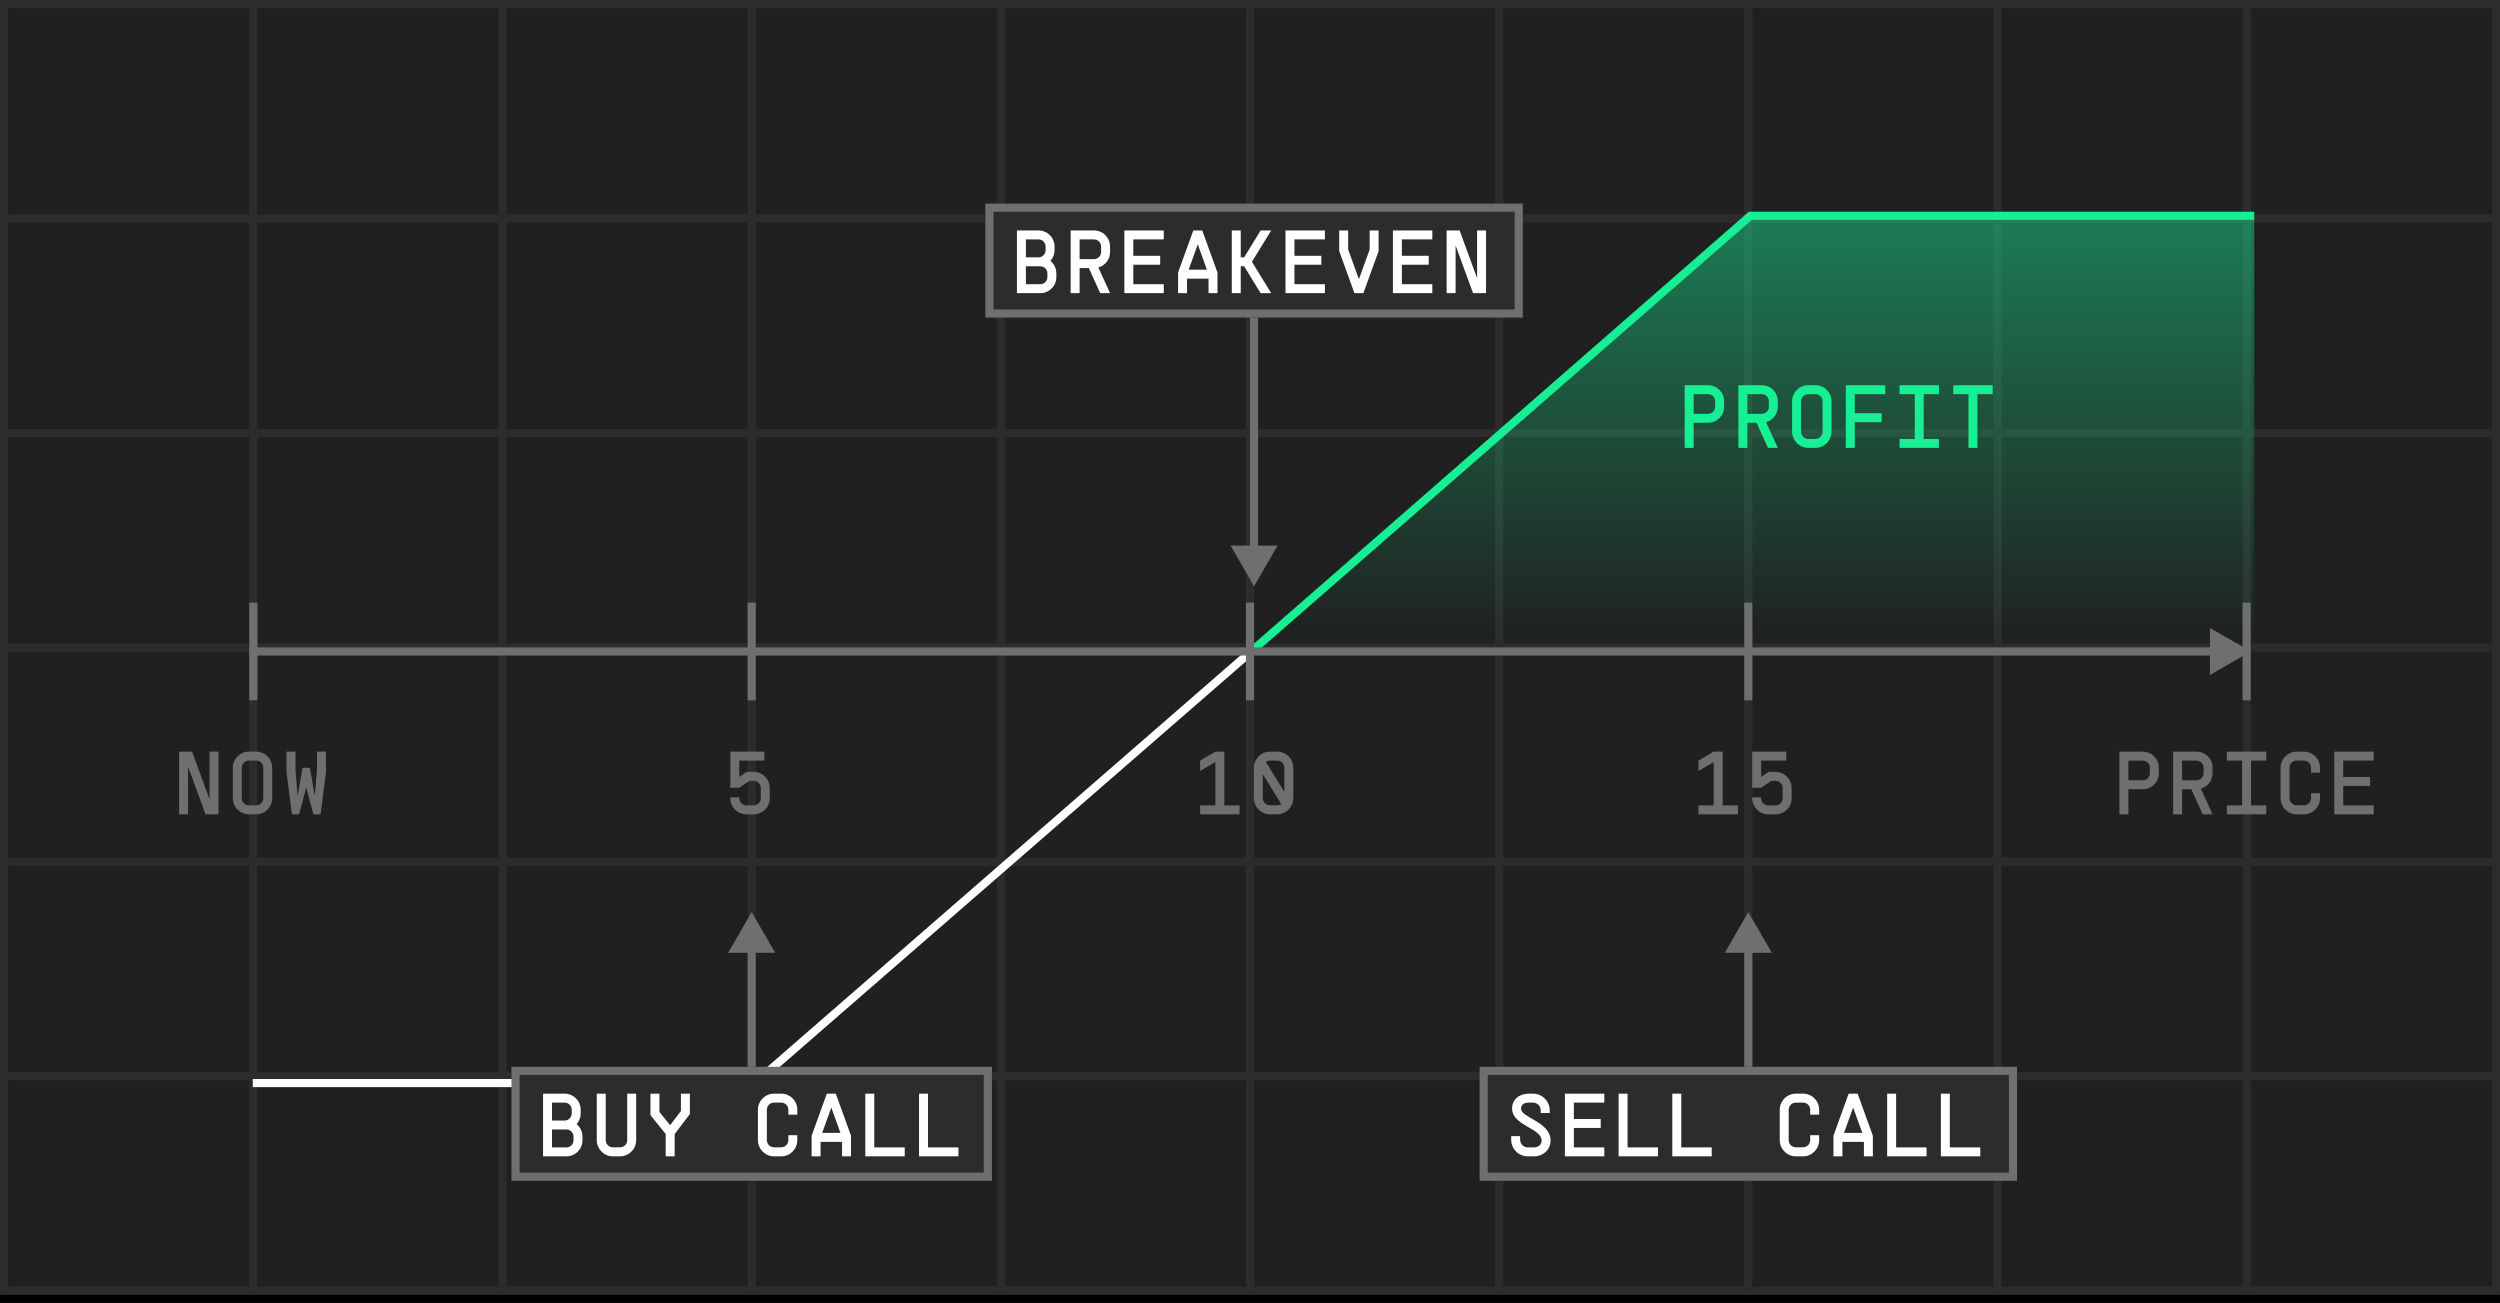 <svg width="307" height="160" viewBox="0 0 307 160" fill="none" xmlns="http://www.w3.org/2000/svg">
<rect x="0" y="0" width="307" height="160" fill="#808080" stroke="none"/>
<rect x="0.5" y="0.5" width="306" height="159" fill="#202020"/>
<rect x="0.5" y="0.5" width="306" height="159" stroke="black"/>
<path fill-rule="evenodd" clip-rule="evenodd" d="M0 159L0 0L1 0L1 159H0Z" fill="#2C2C2C"/>
<path fill-rule="evenodd" clip-rule="evenodd" d="M30.6 159L30.6 0L31.6 0L31.6 159H30.6Z" fill="#2C2C2C"/>
<path fill-rule="evenodd" clip-rule="evenodd" d="M61.2 159L61.2 0L62.2 0L62.2 159H61.2Z" fill="#2C2C2C"/>
<path fill-rule="evenodd" clip-rule="evenodd" d="M91.8 159L91.8 0L92.8 0L92.8 159H91.8Z" fill="#2C2C2C"/>
<path fill-rule="evenodd" clip-rule="evenodd" d="M122.4 159L122.4 0L123.4 0L123.4 159H122.4Z" fill="#2C2C2C"/>
<path fill-rule="evenodd" clip-rule="evenodd" d="M153 159V0L154 0V159H153Z" fill="#2C2C2C"/>
<path fill-rule="evenodd" clip-rule="evenodd" d="M183.6 159V0L184.6 0V159H183.6Z" fill="#2C2C2C"/>
<path fill-rule="evenodd" clip-rule="evenodd" d="M214.2 159V0L215.2 0V159H214.2Z" fill="#2C2C2C"/>
<path fill-rule="evenodd" clip-rule="evenodd" d="M244.8 159V0L245.8 0V159H244.8Z" fill="#2C2C2C"/>
<path fill-rule="evenodd" clip-rule="evenodd" d="M275.4 159V0L276.4 0V159H275.4Z" fill="#2C2C2C"/>
<path fill-rule="evenodd" clip-rule="evenodd" d="M306 159V0L307 0V159H306Z" fill="#2C2C2C"/>
<path fill-rule="evenodd" clip-rule="evenodd" d="M0 0L307 0V1L0 1V0Z" fill="#2C2C2C"/>
<path fill-rule="evenodd" clip-rule="evenodd" d="M0 26.333L307 26.333V27.333L0 27.333V26.333Z" fill="#2C2C2C"/>
<path fill-rule="evenodd" clip-rule="evenodd" d="M0 52.667L307 52.667V53.667L0 53.667V52.667Z" fill="#2C2C2C"/>
<path fill-rule="evenodd" clip-rule="evenodd" d="M0 79L307 79V80L0 80V79Z" fill="#2C2C2C"/>
<path fill-rule="evenodd" clip-rule="evenodd" d="M0 105.333L307 105.333V106.333L0 106.333V105.333Z" fill="#2C2C2C"/>
<path fill-rule="evenodd" clip-rule="evenodd" d="M0 131.667L307 131.667V132.667L0 132.667V131.667Z" fill="#2C2C2C"/>
<path fill-rule="evenodd" clip-rule="evenodd" d="M0 158L307 158V159L0 159V158Z" fill="#2C2C2C"/>
<path d="M153.069 80.5L92.704 133H31.045" stroke="white"/>
<path d="M276.817 26.5H214.943L153.069 80.5" stroke="#16EF94"/>
<path d="M154.362 80L276.817 79V26.5H215.159L154.362 80Z" fill="url(#paint0_linear_172_26376)"/>
<path d="M276.386 80L271.386 77.113V82.887L276.386 80ZM30.614 80.5H271.886V79.5H30.614V80.5Z" fill="#6F6F6F"/>
<path fill-rule="evenodd" clip-rule="evenodd" d="M30.614 86L30.614 74L31.614 74L31.614 86L30.614 86Z" fill="#6F6F6F"/>
<path d="M25.734 92.3H26.834V100H25.239L23.094 94.148V100H21.994V92.3H23.589L25.734 98.152V92.3ZM31.45 98.889C31.933 98.889 32.33 98.493 32.33 98.009V94.28C32.33 93.785 31.945 93.4 31.45 93.4H30.57C30.075 93.4 29.689 93.796 29.689 94.28V98.009C29.689 98.493 30.085 98.889 30.57 98.889H31.45ZM28.59 98.009V94.28C28.59 93.18 29.48 92.3 30.57 92.3H31.45C32.55 92.3 33.429 93.18 33.429 94.28V98.009C33.429 99.098 32.55 100 31.45 100H30.57C29.48 100 28.59 99.098 28.59 98.009ZM38.056 94.28L38.661 97.745L38.925 94.5V92.3H40.025V94.83L39.365 100H38.485L37.605 96.711L36.725 100H35.845L35.185 94.83V92.3H36.285V94.5L36.549 97.745L37.154 94.28H38.056Z" fill="#6F6F6F"/>
<path fill-rule="evenodd" clip-rule="evenodd" d="M91.807 86L91.807 74L92.807 74L92.807 86L91.807 86Z" fill="#6F6F6F"/>
<path d="M89.687 96.733V92.3H93.867V93.4H90.787V95.402L91.7 94.786H92.547C93.636 94.786 94.527 95.666 94.527 96.766V98.02C94.527 99.12 93.647 100 92.547 100H91.667C90.578 100 89.687 99.12 89.687 98.02V97.91H90.787V98.02C90.787 98.504 91.183 98.9 91.667 98.9H92.547C93.042 98.9 93.427 98.515 93.427 98.02V96.766C93.427 96.282 93.031 95.886 92.547 95.886H92.041L90.787 96.733H89.687Z" fill="#6F6F6F"/>
<path d="M92.307 112L89.42 117L95.194 117L92.307 112ZM92.807 131L92.807 116.5L91.807 116.5L91.807 131L92.807 131Z" fill="#6F6F6F"/>
<rect x="63.307" y="131.5" width="58" height="13" fill="#2C2C2C"/>
<rect x="63.307" y="131.5" width="58" height="13" stroke="#6F6F6F"/>
<path d="M71.307 136.72C71.307 137.226 71.12 137.699 70.801 138.04C71.241 138.403 71.527 138.953 71.527 139.58V140.02C71.527 141.12 70.647 142 69.547 142H66.687V134.3H69.327C70.427 134.3 71.307 135.18 71.307 136.28V136.72ZM67.787 140.9H69.547C70.042 140.9 70.427 140.515 70.427 140.02V139.58C70.427 139.085 70.042 138.7 69.547 138.7H67.787V140.9ZM67.787 137.6H69.327C69.822 137.6 70.207 137.215 70.207 136.72V136.28C70.207 135.785 69.822 135.4 69.327 135.4H67.787V137.6ZM78.123 140.009C78.123 141.098 77.232 142 76.143 142H75.263C74.163 142 73.283 141.098 73.283 140.009V134.3H74.383V140.009C74.383 140.493 74.779 140.889 75.263 140.889H76.143C76.627 140.889 77.023 140.493 77.023 140.009V134.3H78.123V140.009ZM81.748 142V139.261L79.878 136.94V134.3H80.978V136.544L82.276 138.161H82.298L83.618 136.434V134.3H84.718V136.808L82.848 139.261V142H81.748ZM96.81 136.28C96.81 135.785 96.425 135.4 95.93 135.4H95.05C94.555 135.4 94.17 135.796 94.17 136.28V140.009C94.17 140.493 94.566 140.889 95.05 140.889H95.93C96.414 140.889 96.81 140.493 96.81 140.009V139.404H97.91V140.009C97.91 141.098 97.03 142 95.93 142H95.05C93.961 142 93.07 141.098 93.07 140.009V136.28C93.07 135.18 93.961 134.3 95.05 134.3H95.93C97.03 134.3 97.91 135.18 97.91 136.28V136.885H96.81V136.28ZM100.765 142H99.665V139.47L101.535 134.3H102.635L104.505 139.47V142H103.405V140.218H100.765V142ZM100.963 139.118H103.207L102.096 136.038H102.074L100.963 139.118ZM107.361 134.3V140.9H111.101V142H106.261V134.3H107.361ZM113.957 134.3V140.9H117.697V142H112.857V134.3H113.957Z" fill="white"/>
<path fill-rule="evenodd" clip-rule="evenodd" d="M153 86L153 74L154 74L154 86L153 86Z" fill="#6F6F6F"/>
<path d="M152.22 98.9V100H147.38V98.9H149.25V93.576L147.38 94.676V93.4L149.25 92.3H150.35V98.9H152.22ZM156.836 98.889C157.023 98.889 157.188 98.834 157.331 98.735L155.076 95.061V98.009C155.076 98.493 155.472 98.889 155.956 98.889H156.836ZM153.976 98.009V94.28C153.976 93.18 154.867 92.3 155.956 92.3H156.836C157.936 92.3 158.816 93.18 158.816 94.28V98.009C158.816 99.098 157.936 100 156.836 100H155.956C154.867 100 153.976 99.098 153.976 98.009ZM155.45 93.554L157.716 97.239V94.28C157.716 93.785 157.331 93.4 156.836 93.4H155.956C155.769 93.4 155.593 93.455 155.45 93.554Z" fill="#6F6F6F"/>
<path fill-rule="evenodd" clip-rule="evenodd" d="M214.193 86L214.193 74L215.193 74L215.193 86L214.193 86Z" fill="#6F6F6F"/>
<path d="M213.413 98.9V100H208.573V98.9H210.443V93.576L208.573 94.676V93.4L210.443 92.3H211.543V98.9H213.413ZM215.169 96.733V92.3H219.349V93.4H216.269V95.402L217.182 94.786H218.029C219.118 94.786 220.009 95.666 220.009 96.766V98.02C220.009 99.12 219.129 100 218.029 100H217.149C216.06 100 215.169 99.12 215.169 98.02V97.91H216.269V98.02C216.269 98.504 216.665 98.9 217.149 98.9H218.029C218.524 98.9 218.909 98.515 218.909 98.02V96.766C218.909 96.282 218.513 95.886 218.029 95.886H217.523L216.269 96.733H215.169Z" fill="#6F6F6F"/>
<path d="M214.693 112L211.806 117L217.58 117L214.693 112ZM215.193 131L215.193 116.5L214.193 116.5L214.193 131L215.193 131Z" fill="#6F6F6F"/>
<rect x="182.193" y="131.5" width="65" height="13" fill="#2C2C2C"/>
<rect x="182.193" y="131.5" width="65" height="13" stroke="#6F6F6F"/>
<path d="M185.573 139.514H186.673V139.954C186.673 140.471 187.102 140.9 187.619 140.9H188.356C188.917 140.9 189.313 140.548 189.313 140.064C189.313 138.546 185.683 138.216 185.683 136.126C185.683 135.048 186.53 134.3 187.729 134.3H188.246C189.379 134.3 190.303 135.213 190.303 136.346V136.676H189.203V136.346C189.203 135.818 188.774 135.4 188.246 135.4H187.729C187.135 135.4 186.783 135.675 186.783 136.126C186.783 137.292 190.413 137.743 190.413 140.064C190.413 141.164 189.522 142 188.356 142H187.619C186.486 142 185.573 141.087 185.573 139.954V139.514ZM197.009 134.3V135.4H193.269V137.413H196.569V138.513H193.269V140.9H197.009V142H192.169V134.3H197.009ZM199.865 134.3V140.9H203.605V142H198.765V134.3H199.865ZM206.46 134.3V140.9H210.2V142H205.36V134.3H206.46ZM222.292 136.28C222.292 135.785 221.907 135.4 221.412 135.4H220.532C220.037 135.4 219.652 135.796 219.652 136.28V140.009C219.652 140.493 220.048 140.889 220.532 140.889H221.412C221.896 140.889 222.292 140.493 222.292 140.009V139.404H223.392V140.009C223.392 141.098 222.512 142 221.412 142H220.532C219.443 142 218.552 141.098 218.552 140.009V136.28C218.552 135.18 219.443 134.3 220.532 134.3H221.412C222.512 134.3 223.392 135.18 223.392 136.28V136.885H222.292V136.28ZM226.247 142H225.147V139.47L227.017 134.3H228.117L229.987 139.47V142H228.887V140.218H226.247V142ZM226.445 139.118H228.689L227.578 136.038H227.556L226.445 139.118ZM232.843 134.3V140.9H236.583V142H231.743V134.3H232.843ZM239.439 134.3V140.9H243.179V142H238.339V134.3H239.439Z" fill="white"/>
<path fill-rule="evenodd" clip-rule="evenodd" d="M275.386 86L275.386 74L276.386 74L276.386 86L275.386 86Z" fill="#6F6F6F"/>
<path d="M265.106 94.94C265.106 96.04 264.226 96.92 263.126 96.92H261.366V100H260.266V92.3H263.126C264.226 92.3 265.106 93.18 265.106 94.28V94.94ZM261.366 95.82H263.126C263.621 95.82 264.006 95.435 264.006 94.94V94.28C264.006 93.785 263.621 93.4 263.126 93.4H261.366V95.82ZM271.702 100H270.492L269.095 96.92H267.962V100H266.862V92.3H269.722C270.822 92.3 271.702 93.18 271.702 94.28V94.94C271.702 95.853 271.097 96.612 270.261 96.843L271.702 100ZM267.962 95.82H269.722C270.217 95.82 270.602 95.435 270.602 94.94V94.28C270.602 93.785 270.217 93.4 269.722 93.4H267.962V95.82ZM273.458 92.3H278.298V93.4H276.428V98.9H278.298V100H273.458V98.9H275.328V93.4H273.458V92.3ZM283.793 94.28C283.793 93.785 283.408 93.4 282.913 93.4H282.033C281.538 93.4 281.153 93.796 281.153 94.28V98.009C281.153 98.493 281.549 98.889 282.033 98.889H282.913C283.397 98.889 283.793 98.493 283.793 98.009V97.404H284.893V98.009C284.893 99.098 284.013 100 282.913 100H282.033C280.944 100 280.053 99.098 280.053 98.009V94.28C280.053 93.18 280.944 92.3 282.033 92.3H282.913C284.013 92.3 284.893 93.18 284.893 94.28V94.885H283.793V94.28ZM291.489 92.3V93.4H287.749V95.413H291.049V96.513H287.749V98.9H291.489V100H286.649V92.3H291.489Z" fill="#6F6F6F"/>
<path d="M211.72 49.94C211.72 51.04 210.84 51.92 209.74 51.92H207.98V55H206.88V47.3H209.74C210.84 47.3 211.72 48.18 211.72 49.28V49.94ZM207.98 50.82H209.74C210.235 50.82 210.62 50.435 210.62 49.94V49.28C210.62 48.785 210.235 48.4 209.74 48.4H207.98V50.82ZM218.316 55H217.106L215.709 51.92H214.576V55H213.476V47.3H216.336C217.436 47.3 218.316 48.18 218.316 49.28V49.94C218.316 50.853 217.711 51.612 216.875 51.843L218.316 55ZM214.576 50.82H216.336C216.831 50.82 217.216 50.435 217.216 49.94V49.28C217.216 48.785 216.831 48.4 216.336 48.4H214.576V50.82ZM222.931 53.889C223.415 53.889 223.811 53.493 223.811 53.009V49.28C223.811 48.785 223.426 48.4 222.931 48.4H222.051C221.556 48.4 221.171 48.796 221.171 49.28V53.009C221.171 53.493 221.567 53.889 222.051 53.889H222.931ZM220.071 53.009V49.28C220.071 48.18 220.962 47.3 222.051 47.3H222.931C224.031 47.3 224.911 48.18 224.911 49.28V53.009C224.911 54.098 224.031 55 222.931 55H222.051C220.962 55 220.071 54.098 220.071 53.009ZM231.507 47.3V48.4H227.767V50.743H231.067V51.843H227.767V55H226.667V47.3H231.507ZM233.263 47.3H238.103V48.4H236.233V53.9H238.103V55H233.263V53.9H235.133V48.4H233.263V47.3ZM239.859 47.3H244.699V48.4H242.829V55H241.729V48.4H239.859V47.3Z" fill="#16EF94"/>
<rect x="121.5" y="25.5" width="65" height="13" fill="#2C2C2C"/>
<rect x="121.5" y="25.5" width="65" height="13" stroke="#6F6F6F"/>
<path d="M129.5 30.72C129.5 31.226 129.313 31.699 128.994 32.04C129.434 32.403 129.72 32.953 129.72 33.58V34.02C129.72 35.12 128.84 36 127.74 36H124.88V28.3H127.52C128.62 28.3 129.5 29.18 129.5 30.28V30.72ZM125.98 34.9H127.74C128.235 34.9 128.62 34.515 128.62 34.02V33.58C128.62 33.085 128.235 32.7 127.74 32.7H125.98V34.9ZM125.98 31.6H127.52C128.015 31.6 128.4 31.215 128.4 30.72V30.28C128.4 29.785 128.015 29.4 127.52 29.4H125.98V31.6ZM136.316 36H135.106L133.709 32.92H132.576V36H131.476V28.3H134.336C135.436 28.3 136.316 29.18 136.316 30.28V30.94C136.316 31.853 135.711 32.612 134.875 32.843L136.316 36ZM132.576 31.82H134.336C134.831 31.82 135.216 31.435 135.216 30.94V30.28C135.216 29.785 134.831 29.4 134.336 29.4H132.576V31.82ZM142.911 28.3V29.4H139.171V31.413H142.471V32.513H139.171V34.9H142.911V36H138.071V28.3H142.911ZM145.767 36H144.667V33.47L146.537 28.3H147.637L149.507 33.47V36H148.407V34.218H145.767V36ZM145.965 33.118H148.209L147.098 30.038H147.076L145.965 33.118ZM152.363 36H151.263V28.3H152.363V31.6H152.781L154.805 28.3H156.103L153.738 32.15L156.103 36H154.805L152.781 32.7H152.363V36ZM162.699 28.3V29.4H158.959V31.413H162.259V32.513H158.959V34.9H162.699V36H157.859V28.3H162.699ZM168.194 28.3H169.294V30.83L167.424 36H166.324L164.454 30.83V28.3H165.554V30.632L166.863 34.262H166.885L168.194 30.632V28.3ZM175.89 28.3V29.4H172.15V31.413H175.45V32.513H172.15V34.9H175.89V36H171.05V28.3H175.89ZM181.386 28.3H182.486V36H180.891L178.746 30.148V36H177.646V28.3H179.241L181.386 34.152V28.3Z" fill="white"/>
<path d="M154 72L156.887 67L151.113 67L154 72ZM153.5 39L153.5 67.5L154.5 67.5L154.5 39L153.5 39Z" fill="#6F6F6F"/>
<defs>
<linearGradient id="paint0_linear_172_26376" x1="205.76" y1="20" x2="205.76" y2="79" gradientUnits="userSpaceOnUse">
<stop stop-color="#16EF94" stop-opacity="0.5"/>
<stop offset="1" stop-color="#16EF94" stop-opacity="0"/>
</linearGradient>
</defs>
</svg>
